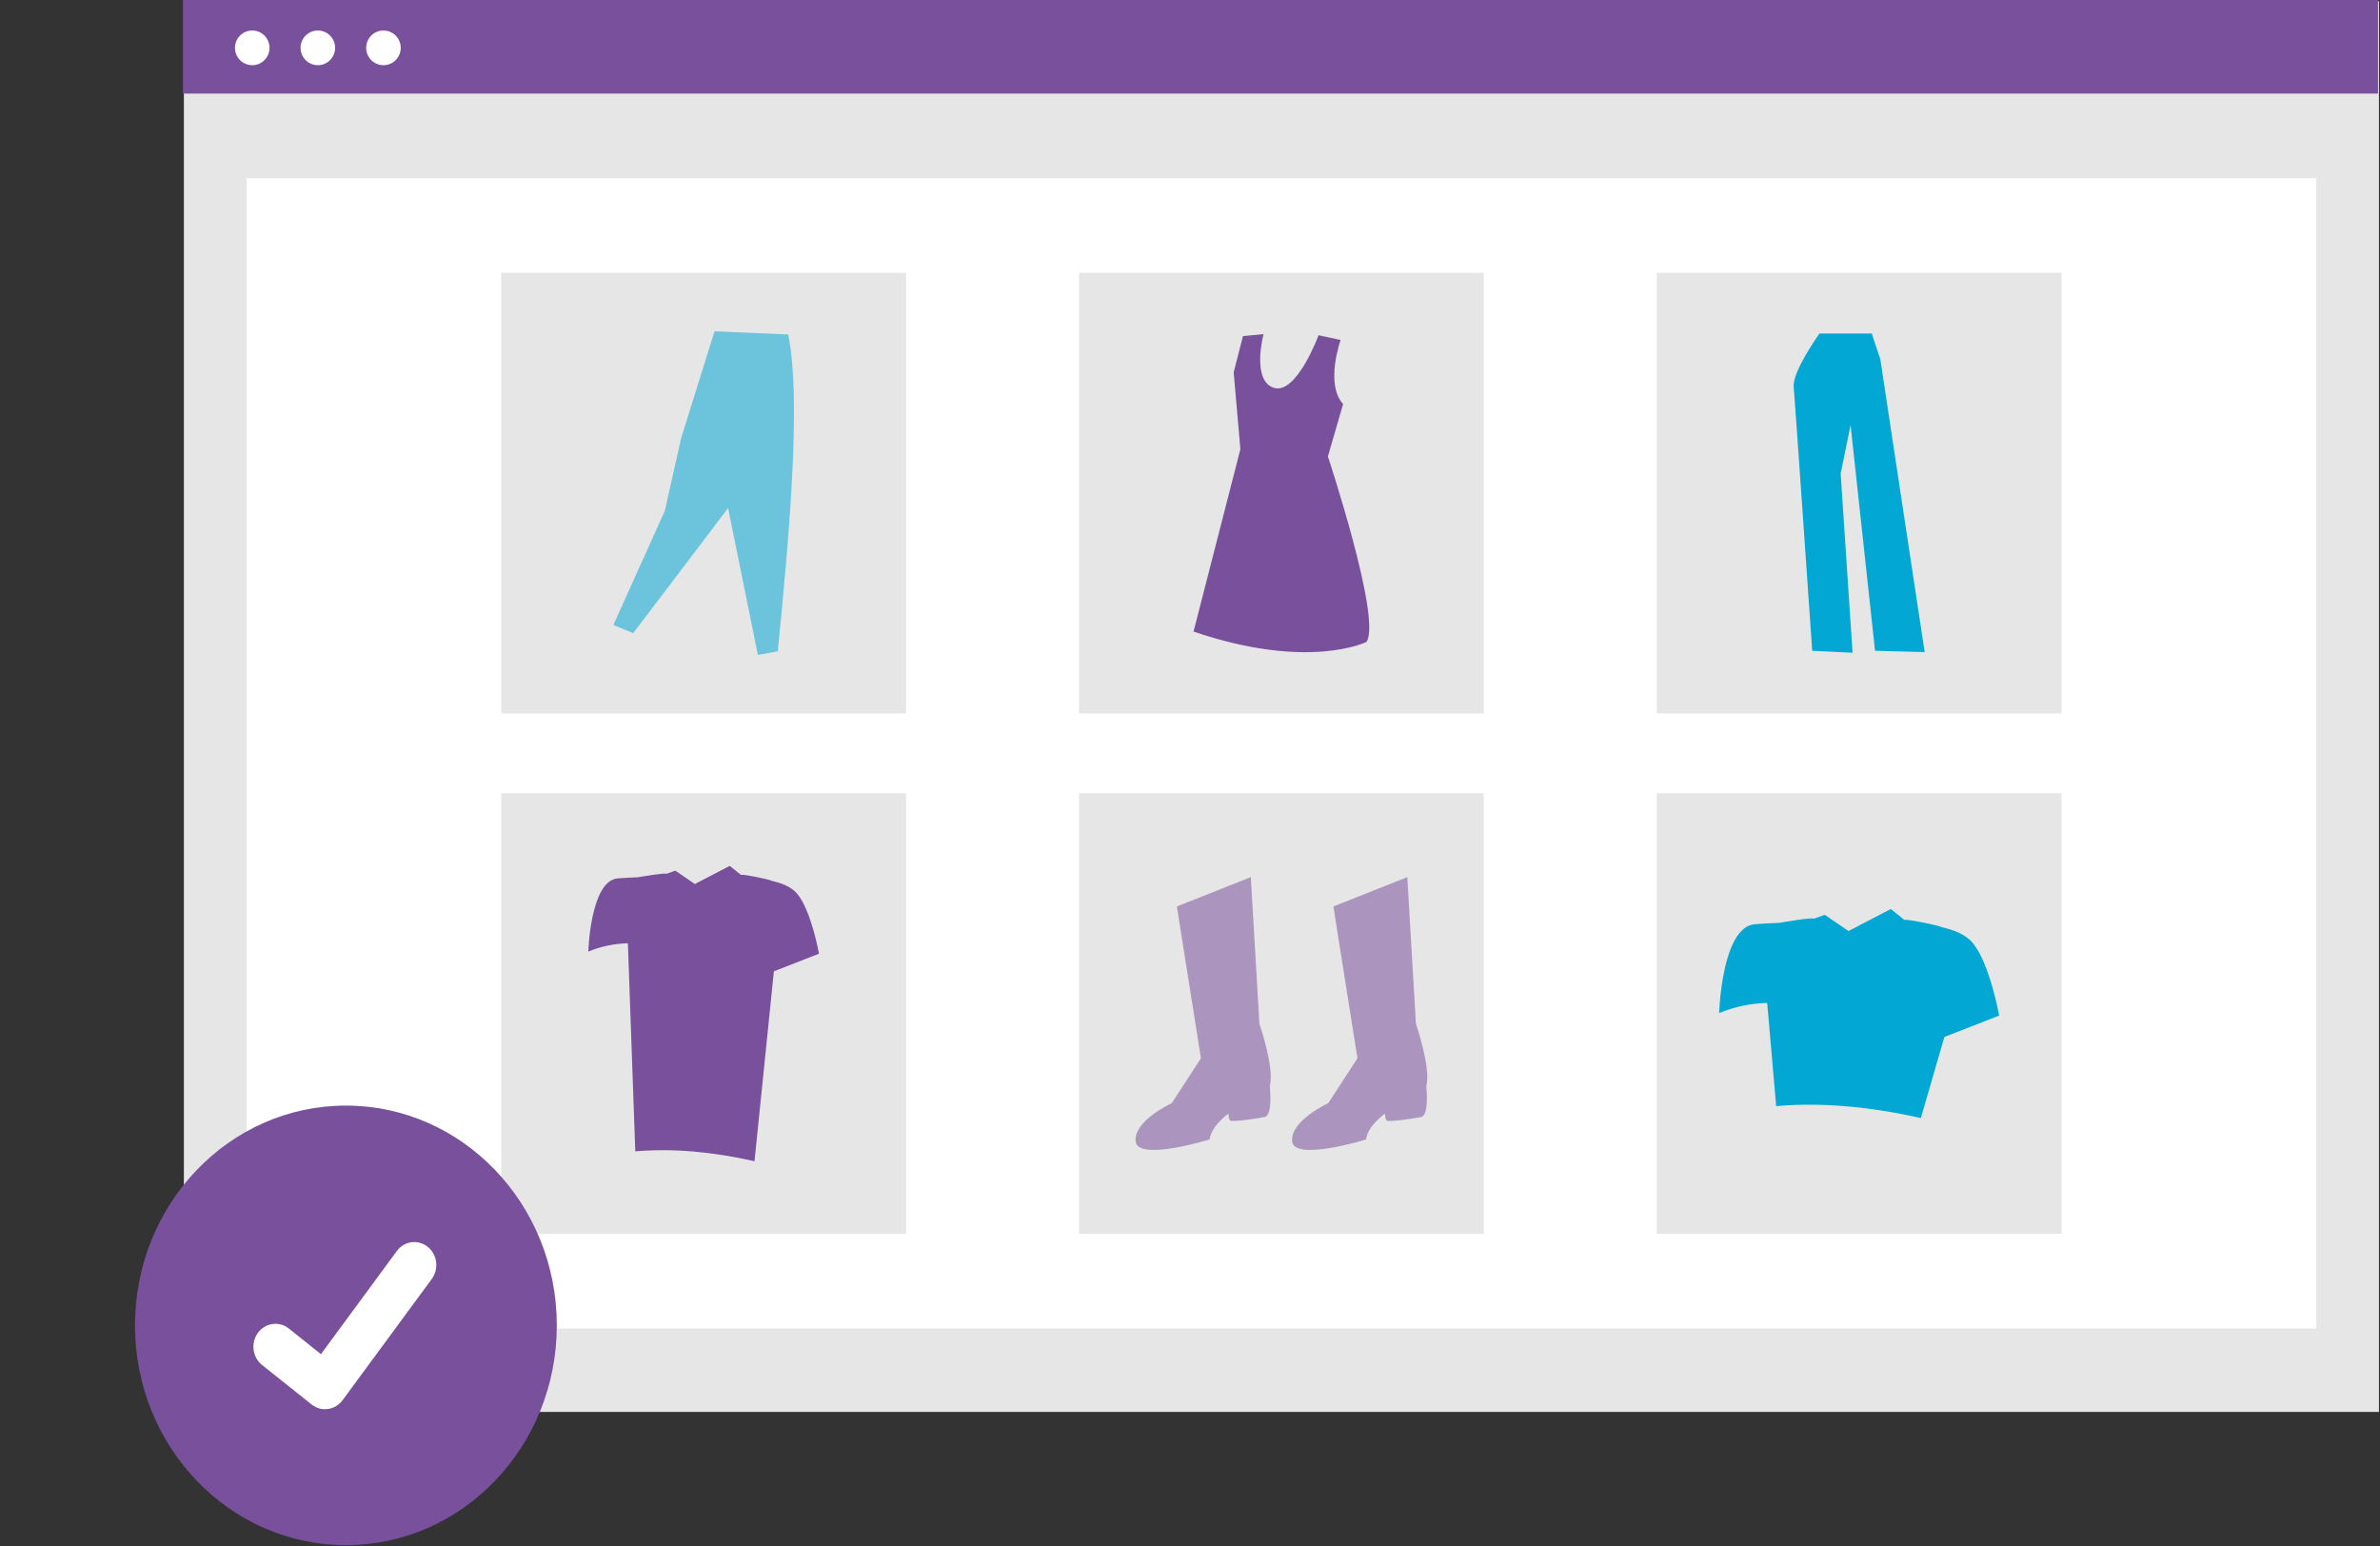 <svg width="371" height="241" viewBox="0 0 371 241" fill="none" xmlns="http://www.w3.org/2000/svg">
<rect x="0" y="0" width="371" height="241" fill="#333333" stroke="none"/>
<g id="dropshop-img--1">
<g id="Group 42">
<path id="Rectangle 338" d="M370.837 0.194H28.663V220.101H370.837V0.194Z" fill="#E6E6E6"/>
<path id="Rectangle 339" d="M361.052 27.776H38.448V207.092H361.052V27.776Z" fill="white"/>
<path id="Rectangle 340" d="M370.691 0H28.517V14.587H370.691V0Z" fill="#78509C"/>
<path id="Ellipse 513" d="M39.32 10.162C40.808 10.162 42.015 8.952 42.015 7.458C42.015 5.965 40.808 4.754 39.32 4.754C37.832 4.754 36.626 5.965 36.626 7.458C36.626 8.952 37.832 10.162 39.32 10.162Z" fill="white"/>
<path id="Ellipse 514" d="M49.547 10.162C51.035 10.162 52.241 8.952 52.241 7.458C52.241 5.965 51.035 4.754 49.547 4.754C48.059 4.754 46.852 5.965 46.852 7.458C46.852 8.952 48.059 10.162 49.547 10.162Z" fill="white"/>
<path id="Ellipse 515" d="M59.773 10.162C61.262 10.162 62.468 8.952 62.468 7.458C62.468 5.965 61.262 4.754 59.773 4.754C58.285 4.754 57.079 5.965 57.079 7.458C57.079 8.952 58.285 10.162 59.773 10.162Z" fill="white"/>
</g>
<g id="item-5">
<path id="Rectangle 345" d="M231.298 123.652H168.201V192.345H231.298V123.652Z" fill="#E6E6E6"/>
<path id="Path 2643" d="M183.452 141.306L194.98 136.733L196.321 159.601C196.321 159.601 198.733 166.596 197.929 169.287C197.929 169.287 198.465 173.86 197.125 174.129C195.784 174.398 192.03 174.937 191.764 174.667C191.499 174.398 191.496 173.591 191.496 173.591C191.496 173.591 188.815 175.474 188.547 177.626C188.547 177.626 177.287 181.124 177.019 177.895C176.751 174.667 182.649 171.976 182.649 171.976L187.207 164.981L183.452 141.306Z" fill="#78509C" fill-opacity="0.54"/>
<path id="Path 2644" d="M207.85 141.306L219.377 136.733L220.718 159.601C220.718 159.601 223.13 166.596 222.326 169.287C222.326 169.287 222.862 173.86 221.522 174.129C220.181 174.398 216.427 174.937 216.162 174.667C215.896 174.398 215.893 173.591 215.893 173.591C215.893 173.591 213.212 175.474 212.944 177.626C212.944 177.626 201.684 181.124 201.416 177.895C201.148 174.667 207.046 171.976 207.046 171.976L211.604 164.981L207.85 141.306Z" fill="#78509C" fill-opacity="0.54"/>
</g>
<g id="item-6">
<path id="Rectangle 342" d="M231.298 42.525H168.201V111.218H231.298V42.525Z" fill="#E6E6E6"/>
<path id="Path 2645" d="M208.977 52.997C208.977 52.997 206.522 59.88 209.366 62.984L206.995 71.16C206.995 71.16 215.42 96.523 213.013 100.066C213.013 100.066 204.026 104.574 186.052 98.455L193.353 70.033L192.31 58.036L193.754 52.4L196.963 52.08C196.963 52.08 195.038 59.327 198.568 60.454C202.099 61.581 205.543 52.261 205.543 52.261L208.977 52.997Z" fill="#78509C"/>
</g>
<g id="item-4">
<path id="Rectangle 341" d="M141.237 42.525H78.14V111.218H141.237V42.525Z" fill="#E6E6E6"/>
<path id="Path 2646" d="M95.612 97.428L98.71 98.7L113.495 79.201L118.142 102.091L121.24 101.526C123.227 81.791 124.849 61.663 122.859 52.142L111.383 51.648L106.173 68.323L103.639 79.627L95.612 97.428Z" fill="#03A7D3" fill-opacity="0.54"/>
</g>
<g id="item-3">
<path id="Rectangle 343" d="M321.358 42.525H258.262V111.218H321.358V42.525Z" fill="#E6E6E6"/>
<path id="Path 2647" d="M283.627 51.986C283.627 51.986 279.399 57.884 279.605 60.264C279.812 62.644 282.492 101.447 282.492 101.447L288.783 101.757L286.925 73.819L288.472 66.266L292.287 101.447L300.021 101.654L293.112 56.022L291.772 51.987L283.627 51.986Z" fill="#03A7D3"/>
</g>
<g id="item-2">
<path id="Rectangle 346" d="M321.358 123.652H258.262V192.345H321.358V123.652Z" fill="#E6E6E6"/>
<path id="Path 2648" d="M307.521 147.001C306.399 145.649 304.469 144.919 302.616 144.524C302.669 144.355 296.981 143.175 296.884 143.418L294.74 141.704L288.149 145.137L284.447 142.607L282.726 143.22C282.797 142.915 277.387 143.856 277.387 143.856C276.354 143.893 275.034 143.958 273.556 144.072C268.382 144.471 267.983 157.919 267.983 157.919C270.364 156.942 272.902 156.408 275.474 156.345L276.872 172.429C284.065 171.81 291.609 172.53 299.428 174.293L303.095 161.65L311.634 158.317C311.634 158.317 310.175 150.196 307.521 147.001Z" fill="#03A7D3"/>
</g>
<g id="item-1">
<path id="Rectangle 344" d="M141.237 123.652H78.14V192.345H141.237V123.652Z" fill="#E6E6E6"/>
<path id="Path 2649" d="M124.282 139.342C123.357 138.229 121.768 137.626 120.241 137.301C120.287 137.161 115.598 136.19 115.517 136.39L113.75 134.978L108.321 137.807L105.27 135.723L103.853 136.228C103.911 135.977 99.453 136.751 99.453 136.751C98.604 136.782 97.514 136.835 96.297 136.93C92.034 137.259 91.706 148.338 91.706 148.338C93.667 147.533 95.759 147.093 97.878 147.041L99.03 179.483C104.956 178.972 111.172 179.566 117.613 181.019L120.634 151.413L127.67 148.667C127.67 148.667 126.468 141.976 124.282 139.342Z" fill="#78509C"/>
</g>
<g id="ok-circle" clip-path="url(#clip0_28_20)">
<path id="Ellipse 44" d="M53.92 240.87C72.077 240.87 86.796 225.531 86.796 206.609C86.796 187.687 72.077 172.348 53.92 172.348C35.763 172.348 21.044 187.687 21.044 206.609C21.044 225.531 35.763 240.87 53.92 240.87Z" fill="#78509C"/>
<path id="Path 395" d="M50.662 219.678C49.923 219.68 49.203 219.43 48.611 218.968L48.574 218.939L40.848 212.78C40.49 212.494 40.19 212.137 39.964 211.731C39.739 211.324 39.592 210.875 39.533 210.409C39.474 209.943 39.504 209.469 39.62 209.016C39.736 208.562 39.938 208.136 40.212 207.763C40.486 207.39 40.828 207.077 41.219 206.842C41.609 206.607 42.04 206.454 42.487 206.393C42.934 206.331 43.389 206.362 43.824 206.484C44.26 206.605 44.668 206.815 45.026 207.1L50.03 211.1L61.856 195.022C62.13 194.649 62.472 194.336 62.863 194.101C63.253 193.866 63.684 193.713 64.131 193.652C64.577 193.59 65.031 193.621 65.467 193.743C65.902 193.864 66.311 194.074 66.668 194.359L66.669 194.36L66.596 194.466L66.671 194.36C67.393 194.938 67.865 195.791 67.984 196.731C68.103 197.671 67.859 198.623 67.306 199.376L53.396 218.279C53.074 218.714 52.661 219.067 52.187 219.309C51.713 219.551 51.193 219.676 50.665 219.674L50.662 219.678Z" fill="white"/>
</g>
</g>
<defs>
<clipPath id="clip0_28_20">
<rect width="114.069" height="68.566" fill="white" transform="translate(0 172.434)"/>
</clipPath>
</defs>
</svg>
